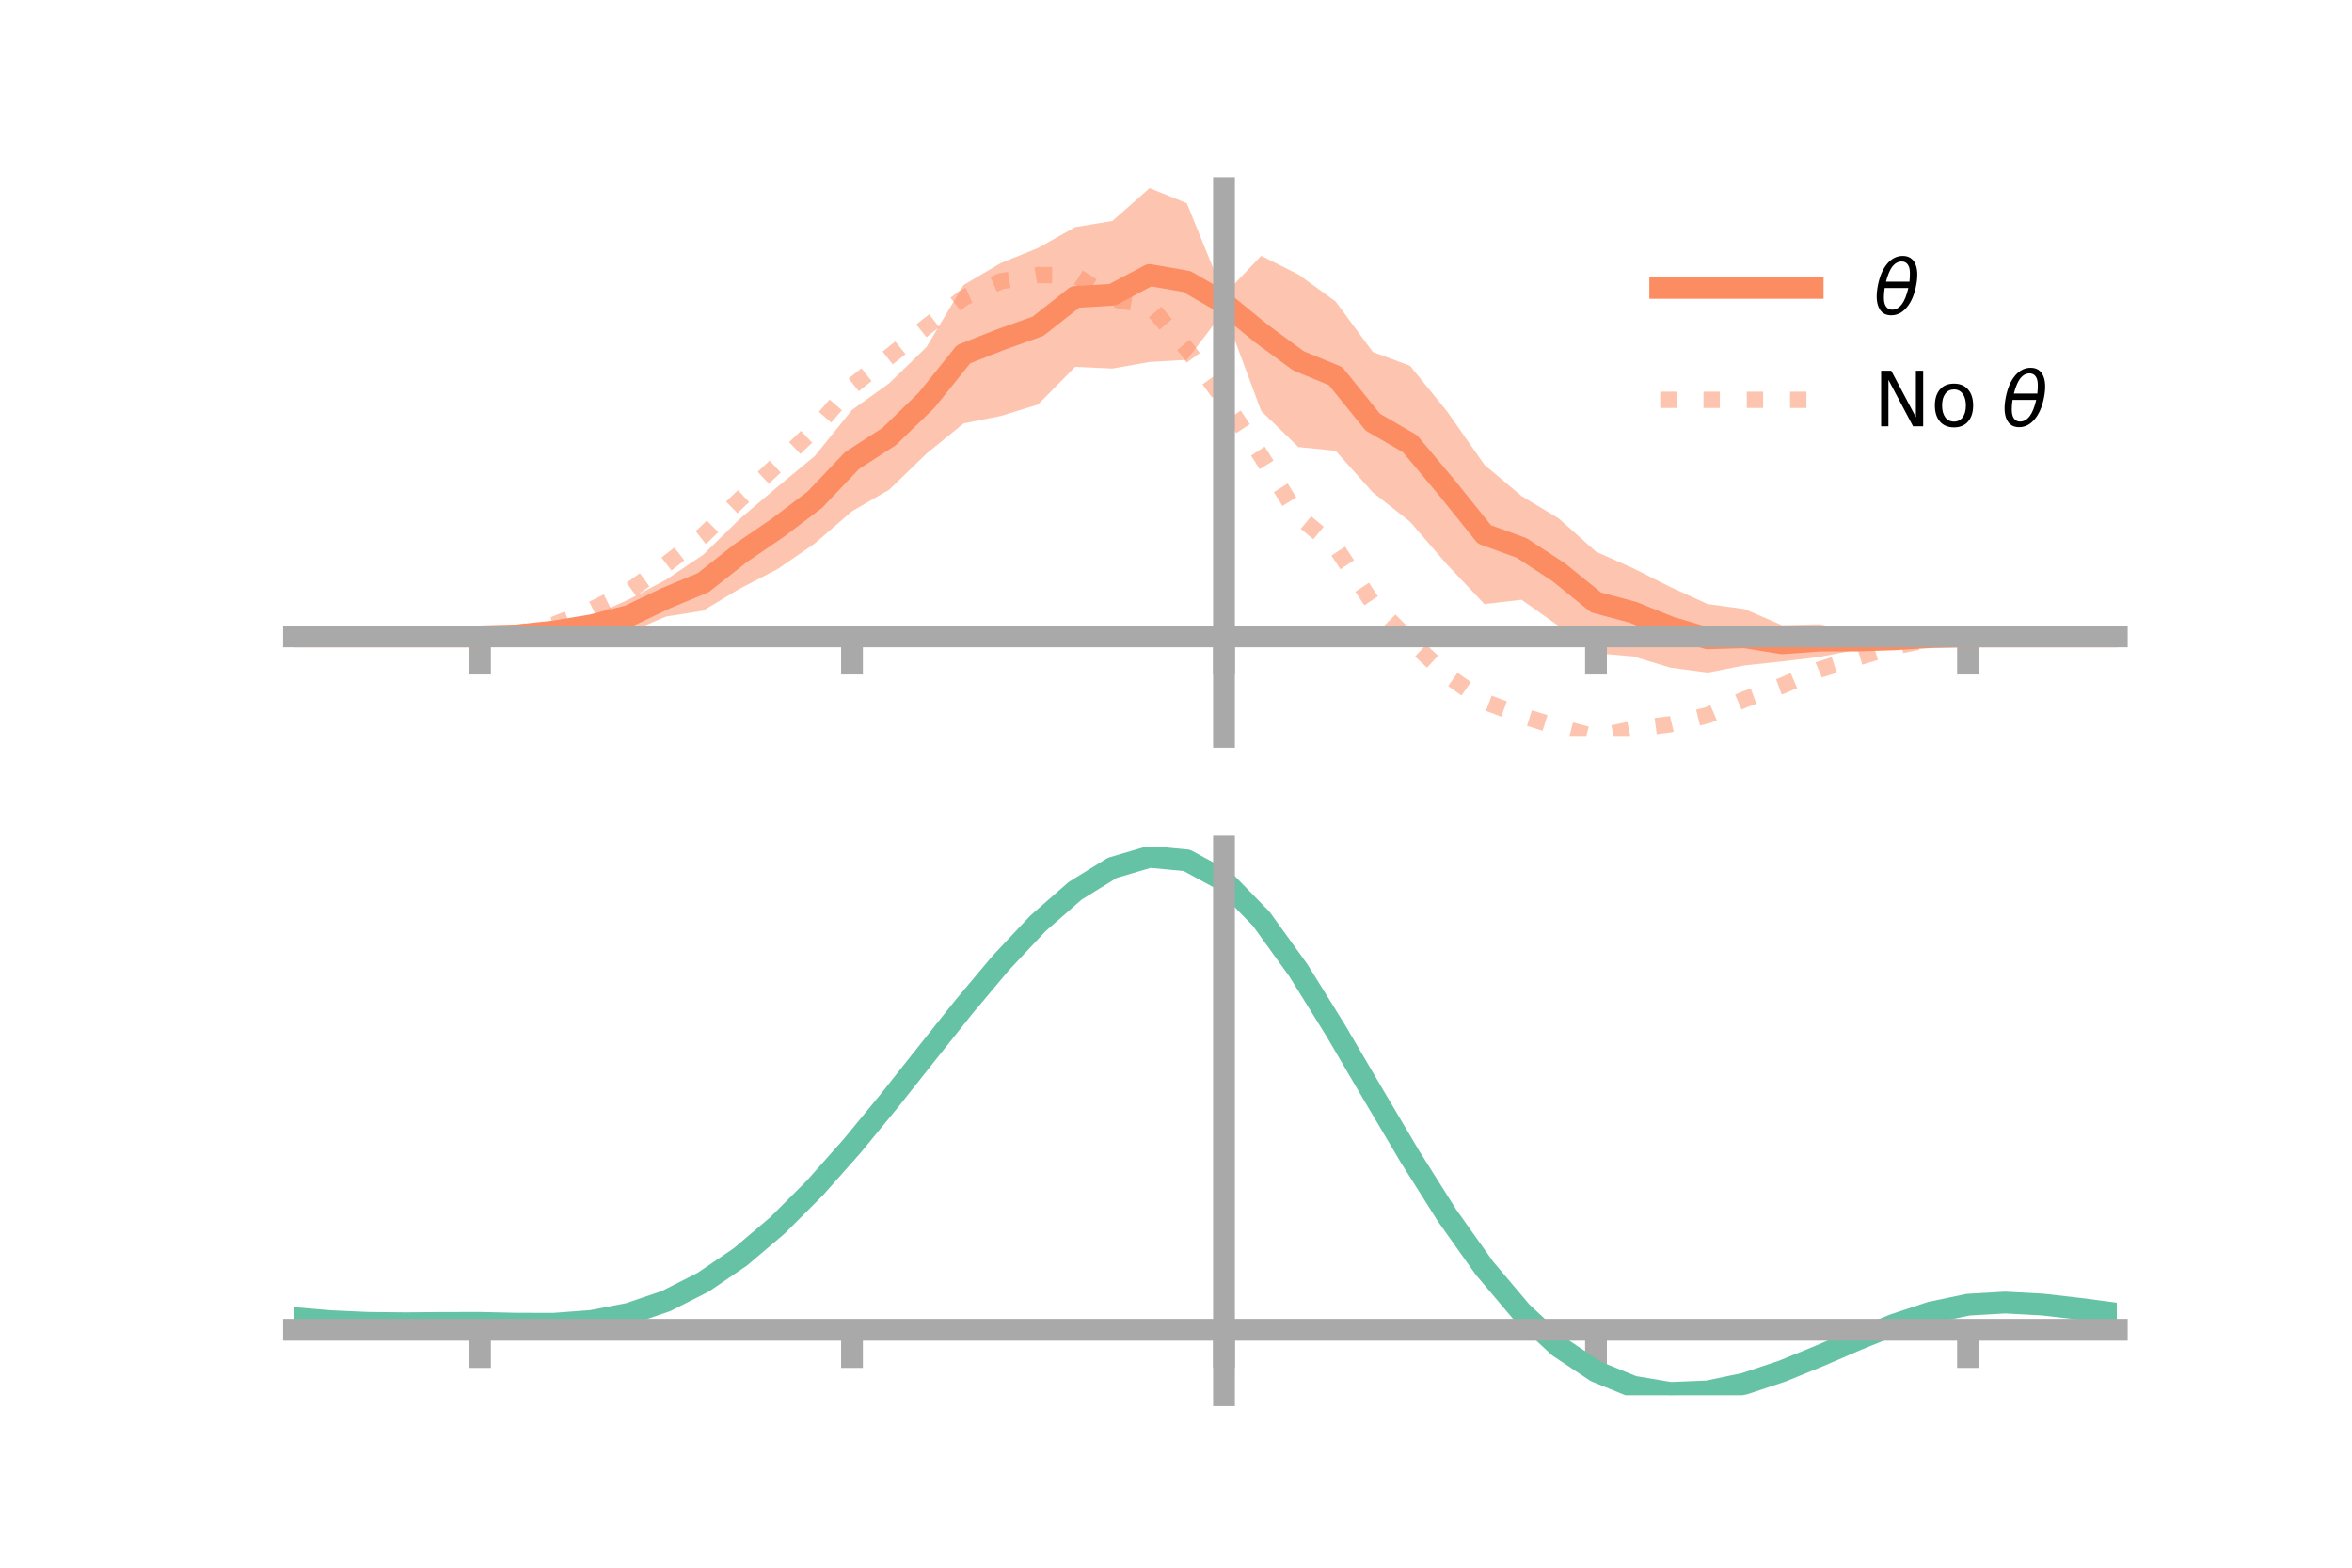 <?xml version="1.0" encoding="utf-8" standalone="no"?>
<!DOCTYPE svg PUBLIC "-//W3C//DTD SVG 1.1//EN"
  "http://www.w3.org/Graphics/SVG/1.1/DTD/svg11.dtd">
<!-- Created with matplotlib (https://matplotlib.org/) -->
<svg height="144pt" version="1.1" viewBox="0 0 216 144" width="216pt" xmlns="http://www.w3.org/2000/svg" xmlns:xlink="http://www.w3.org/1999/xlink">
 <defs>
  <style type="text/css">*{stroke-linecap:butt;stroke-linejoin:round;}</style>
 </defs>
 <g id="figure_1">
  <g id="patch_1">
   <path d="M 0 144 
L 216 144 
L 216 0 
L 0 0 
z
" style="fill:none;"/>
  </g>
  <g id="axes_1">
   <g id="patch_2">
    <path d="M 27 67.68 
L 194.4 67.68 
L 194.4 17.28 
L 27 17.28 
z
" style="fill:none;"/>
   </g>
   <g id="PolyCollection_1">
    <path clip-path="url(#p436d5577c5)" d="M 27 58.455 
L 27 58.455 
L 30.416 58.455 
L 33.833 58.455 
L 37.249 58.455 
L 40.665 58.455 
L 44.082 58.452 
L 47.498 58.223 
L 50.914 57.521 
L 54.331 56.585 
L 57.747 55.059 
L 61.163 53.249 
L 64.58 50.954 
L 67.996 47.608 
L 71.412 44.71 
L 74.829 41.885 
L 78.245 37.655 
L 81.661 35.204 
L 85.078 31.885 
L 88.494 26.178 
L 91.91 24.165 
L 95.327 22.779 
L 98.743 20.861 
L 102.159 20.297 
L 105.576 17.28 
L 108.992 18.663 
L 112.408 27.083 
L 115.824 23.498 
L 119.241 25.214 
L 122.657 27.688 
L 126.073 32.327 
L 129.49 33.596 
L 132.906 37.805 
L 136.322 42.687 
L 139.739 45.567 
L 143.155 47.625 
L 146.571 50.673 
L 149.988 52.197 
L 153.404 53.921 
L 156.82 55.482 
L 160.237 55.95 
L 163.653 57.425 
L 167.069 57.338 
L 170.486 57.989 
L 173.902 58.248 
L 177.318 58.384 
L 180.735 58.454 
L 184.151 58.455 
L 187.567 58.455 
L 190.984 58.455 
L 194.4 58.455 
L 194.4 58.455 
L 194.4 58.455 
L 190.984 58.455 
L 187.567 58.455 
L 184.151 58.455 
L 180.735 58.457 
L 177.318 58.66 
L 173.902 59.204 
L 170.486 59.683 
L 167.069 60.347 
L 163.653 60.755 
L 160.237 61.12 
L 156.82 61.782 
L 153.404 61.325 
L 149.988 60.297 
L 146.571 59.996 
L 143.155 57.51 
L 139.739 55.091 
L 136.322 55.486 
L 132.906 51.871 
L 129.49 47.917 
L 126.073 45.229 
L 122.657 41.41 
L 119.241 41.064 
L 115.824 37.749 
L 112.408 28.585 
L 108.992 33.054 
L 105.576 33.248 
L 102.159 33.853 
L 98.743 33.696 
L 95.327 37.156 
L 91.91 38.21 
L 88.494 38.893 
L 85.078 41.674 
L 81.661 44.983 
L 78.245 46.958 
L 74.829 49.919 
L 71.412 52.27 
L 67.996 54.041 
L 64.58 56.088 
L 61.163 56.635 
L 57.747 58.092 
L 54.331 58.293 
L 50.914 58.468 
L 47.498 58.505 
L 44.082 58.456 
L 40.665 58.455 
L 37.249 58.455 
L 33.833 58.455 
L 30.416 58.455 
L 27 58.455 
z
" style="fill:#fc8d62;fill-opacity:0.5;"/>
   </g>
   <g id="matplotlib.axis_1">
    <g id="xtick_1">
     <g id="line2d_1">
      <defs>
       <path d="M 0 0 
L 0 3.5 
" id="m4cbebdd720" style="stroke:#a9a9a9;stroke-width:2;"/>
      </defs>
      <g>
       <use style="fill:#a9a9a9;stroke:#a9a9a9;stroke-width:2;" x="44.082" xlink:href="#m4cbebdd720" y="58.455"/>
      </g>
     </g>
    </g>
    <g id="xtick_2">
     <g id="line2d_2">
      <g>
       <use style="fill:#a9a9a9;stroke:#a9a9a9;stroke-width:2;" x="78.245" xlink:href="#m4cbebdd720" y="58.455"/>
      </g>
     </g>
    </g>
    <g id="xtick_3">
     <g id="line2d_3">
      <g>
       <use style="fill:#a9a9a9;stroke:#a9a9a9;stroke-width:2;" x="112.408" xlink:href="#m4cbebdd720" y="58.455"/>
      </g>
     </g>
    </g>
    <g id="xtick_4">
     <g id="line2d_4">
      <g>
       <use style="fill:#a9a9a9;stroke:#a9a9a9;stroke-width:2;" x="146.571" xlink:href="#m4cbebdd720" y="58.455"/>
      </g>
     </g>
    </g>
    <g id="xtick_5">
     <g id="line2d_5">
      <g>
       <use style="fill:#a9a9a9;stroke:#a9a9a9;stroke-width:2;" x="180.735" xlink:href="#m4cbebdd720" y="58.455"/>
      </g>
     </g>
    </g>
   </g>
   <g id="matplotlib.axis_2"/>
   <g id="line2d_6">
    <path clip-path="url(#p436d5577c5)" d="M 27 58.455 
L 30.416 58.455 
L 33.833 58.455 
L 37.249 58.455 
L 40.665 58.455 
L 44.082 58.454 
L 47.498 58.364 
L 50.914 57.995 
L 54.331 57.439 
L 57.747 56.576 
L 61.163 54.942 
L 64.58 53.521 
L 67.996 50.824 
L 71.412 48.49 
L 74.829 45.902 
L 78.245 42.307 
L 81.661 40.094 
L 85.078 36.779 
L 88.494 32.535 
L 91.91 31.188 
L 95.327 29.967 
L 98.743 27.278 
L 102.159 27.075 
L 105.576 25.264 
L 108.992 25.859 
L 112.408 27.834 
L 115.824 30.624 
L 119.241 33.139 
L 122.657 34.549 
L 126.073 38.778 
L 129.49 40.757 
L 132.906 44.838 
L 136.322 49.087 
L 139.739 50.329 
L 143.155 52.567 
L 146.571 55.334 
L 149.988 56.247 
L 153.404 57.623 
L 156.82 58.632 
L 160.237 58.535 
L 163.653 59.09 
L 167.069 58.842 
L 170.486 58.836 
L 173.902 58.726 
L 177.318 58.522 
L 180.735 58.455 
L 184.151 58.455 
L 187.567 58.455 
L 190.984 58.455 
L 194.4 58.455 
" style="fill:none;stroke:#fc8d62;stroke-linecap:square;stroke-width:2;"/>
   </g>
   <g id="line2d_7">
    <path clip-path="url(#p436d5577c5)" d="M 27 58.455 
L 30.416 58.455 
L 33.833 58.455 
L 37.249 58.455 
L 40.665 58.455 
L 44.082 58.441 
L 47.498 58.17 
L 50.914 57.364 
L 54.331 55.992 
L 57.747 54.303 
L 61.163 51.84 
L 64.58 49.182 
L 67.996 45.839 
L 71.412 42.655 
L 74.829 39.398 
L 78.245 35.469 
L 81.661 32.77 
L 85.078 30.016 
L 88.494 27.353 
L 91.91 25.835 
L 95.327 25.264 
L 98.743 25.291 
L 102.159 27.471 
L 105.576 28.063 
L 108.992 32.06 
L 112.408 36.739 
L 115.824 41.911 
L 119.241 47.418 
L 122.657 50.261 
L 126.073 55.42 
L 129.49 58.841 
L 132.906 62.037 
L 136.322 64.443 
L 139.739 65.733 
L 143.155 66.793 
L 146.571 67.68 
L 149.988 66.957 
L 153.404 66.518 
L 156.82 65.696 
L 160.237 64.235 
L 163.653 62.986 
L 167.069 61.515 
L 170.486 60.437 
L 173.902 59.393 
L 177.318 58.716 
L 180.735 58.468 
L 184.151 58.455 
L 187.567 58.455 
L 190.984 58.455 
L 194.4 58.455 
" style="fill:none;stroke:#fc8d62;stroke-dasharray:1.5,2.475;stroke-dashoffset:0;stroke-opacity:0.5;stroke-width:1.5;"/>
   </g>
   <g id="patch_3">
    <path d="M 112.408 67.68 
L 112.408 17.28 
" style="fill:none;stroke:#a9a9a9;stroke-linecap:square;stroke-linejoin:miter;stroke-width:2;"/>
   </g>
   <g id="patch_4">
    <path d="M 194.4 67.68 
L 194.4 17.28 
" style="fill:none;"/>
   </g>
   <g id="patch_5">
    <path d="M 27 58.455 
L 194.4 58.455 
" style="fill:none;stroke:#a9a9a9;stroke-linecap:square;stroke-linejoin:miter;stroke-width:2;"/>
   </g>
   <g id="patch_6">
    <path d="M 27 17.28 
L 194.4 17.28 
" style="fill:none;"/>
   </g>
   <g id="legend_1">
    <g id="line2d_8">
     <path d="M 152.47 26.449 
L 166.47 26.449 
" style="fill:none;stroke:#fc8d62;stroke-linecap:square;stroke-width:2;"/>
    </g>
    <g id="line2d_9"/>
    <g id="text_1">
     <!-- $\theta$ -->
     <g transform="translate(172.07 28.899)scale(0.07 -0.07)">
      <defs>
       <path d="M 45.516 34.672 
L 14.453 34.672 
Q 12.359 20.062 14.5 13.875 
Q 17.188 6.25 24.469 6.25 
Q 31.781 6.25 37.359 13.922 
Q 42.234 20.656 45.516 34.672 
z
M 47.016 42.969 
Q 48.344 56.844 46.625 61.719 
Q 43.953 69.438 36.766 69.438 
Q 29.297 69.438 23.828 61.812 
Q 19.531 55.672 16.156 42.969 
z
M 38.188 76.766 
Q 49.906 76.766 54.594 66.406 
Q 59.281 56.109 55.719 37.844 
Q 52.203 19.625 43.453 9.281 
Q 34.766 -1.125 23.047 -1.125 
Q 11.281 -1.125 6.641 9.281 
Q 2 19.625 5.516 37.844 
Q 9.078 56.109 17.719 66.406 
Q 26.422 76.766 38.188 76.766 
z
" id="DejaVuSans-Oblique-952"/>
      </defs>
      <use transform="translate(0 0.234)" xlink:href="#DejaVuSans-Oblique-952"/>
     </g>
    </g>
    <g id="line2d_10">
     <path d="M 152.47 36.724 
L 166.47 36.724 
" style="fill:none;stroke:#fc8d62;stroke-dasharray:1.5,2.475;stroke-dashoffset:0;stroke-opacity:0.5;stroke-width:1.5;"/>
    </g>
    <g id="line2d_11"/>
    <g id="text_2">
     <!-- No $\theta$ -->
     <g transform="translate(172.07 39.174)scale(0.07 -0.07)">
      <defs>
       <path d="M 9.812 72.906 
L 23.094 72.906 
L 55.422 11.922 
L 55.422 72.906 
L 64.984 72.906 
L 64.984 0 
L 51.703 0 
L 19.391 60.984 
L 19.391 0 
L 9.812 0 
z
" id="DejaVuSans-78"/>
       <path d="M 30.609 48.391 
Q 23.391 48.391 19.188 42.75 
Q 14.984 37.109 14.984 27.297 
Q 14.984 17.484 19.156 11.844 
Q 23.344 6.203 30.609 6.203 
Q 37.797 6.203 41.984 11.859 
Q 46.188 17.531 46.188 27.297 
Q 46.188 37.016 41.984 42.703 
Q 37.797 48.391 30.609 48.391 
z
M 30.609 56 
Q 42.328 56 49.016 48.375 
Q 55.719 40.766 55.719 27.297 
Q 55.719 13.875 49.016 6.219 
Q 42.328 -1.422 30.609 -1.422 
Q 18.844 -1.422 12.172 6.219 
Q 5.516 13.875 5.516 27.297 
Q 5.516 40.766 12.172 48.375 
Q 18.844 56 30.609 56 
z
" id="DejaVuSans-111"/>
       <path id="DejaVuSans-32"/>
      </defs>
      <use transform="translate(0 0.234)" xlink:href="#DejaVuSans-78"/>
      <use transform="translate(74.805 0.234)" xlink:href="#DejaVuSans-111"/>
      <use transform="translate(135.986 0.234)" xlink:href="#DejaVuSans-32"/>
      <use transform="translate(167.773 0.234)" xlink:href="#DejaVuSans-Oblique-952"/>
     </g>
    </g>
   </g>
  </g>
  <g id="axes_2">
   <g id="patch_7">
    <path d="M 27 128.16 
L 194.4 128.16 
L 194.4 77.76 
L 27 77.76 
z
" style="fill:none;"/>
   </g>
   <g id="PolyCollection_2">
    <path clip-path="url(#pb2508c67da)" d="M 27 121.109 
L 27 121.032 
L 30.416 121.331 
L 33.833 121.486 
L 37.249 121.515 
L 40.665 121.48 
L 44.082 121.473 
L 47.498 121.549 
L 50.914 121.549 
L 54.331 121.292 
L 57.747 120.631 
L 61.163 119.45 
L 64.58 117.68 
L 67.996 115.299 
L 71.412 112.327 
L 74.829 108.823 
L 78.245 104.881 
L 81.661 100.628 
L 85.078 96.219 
L 88.494 91.837 
L 91.91 87.682 
L 95.327 83.971 
L 98.743 80.927 
L 102.159 78.781 
L 105.576 77.76 
L 108.992 78.089 
L 112.408 79.975 
L 115.824 83.533 
L 119.241 88.342 
L 122.657 93.925 
L 126.073 99.843 
L 129.49 105.712 
L 132.906 111.216 
L 136.322 116.111 
L 139.739 120.224 
L 143.155 123.451 
L 146.571 125.753 
L 149.988 127.155 
L 153.404 127.732 
L 156.82 127.6 
L 160.237 126.896 
L 163.653 125.777 
L 167.069 124.409 
L 170.486 122.959 
L 173.902 121.594 
L 177.318 120.475 
L 180.735 119.764 
L 184.151 119.567 
L 187.567 119.756 
L 190.984 120.155 
L 194.4 120.617 
L 194.4 120.719 
L 194.4 120.719 
L 190.984 120.28 
L 187.567 119.899 
L 184.151 119.72 
L 180.735 119.92 
L 177.318 120.641 
L 173.902 121.792 
L 170.486 123.208 
L 167.069 124.714 
L 163.653 126.133 
L 160.237 127.29 
L 156.82 128.017 
L 153.404 128.16 
L 149.988 127.59 
L 146.571 126.208 
L 143.155 123.959 
L 139.739 120.826 
L 136.322 116.845 
L 132.906 112.11 
L 129.49 106.783 
L 126.073 101.096 
L 122.657 95.355 
L 119.241 89.931 
L 115.824 85.257 
L 112.408 81.799 
L 108.992 79.971 
L 105.576 79.656 
L 102.159 80.646 
L 98.743 82.72 
L 95.327 85.653 
L 91.91 89.221 
L 88.494 93.207 
L 85.078 97.402 
L 81.661 101.615 
L 78.245 105.674 
L 74.829 109.431 
L 71.412 112.769 
L 67.996 115.599 
L 64.58 117.871 
L 61.163 119.57 
L 57.747 120.72 
L 54.331 121.374 
L 50.914 121.629 
L 47.498 121.627 
L 44.082 121.55 
L 40.665 121.551 
L 37.249 121.576 
L 33.833 121.539 
L 30.416 121.389 
L 27 121.109 
z
" style="fill:#66c2a5;fill-opacity:0.5;"/>
   </g>
   <g id="matplotlib.axis_3">
    <g id="xtick_6">
     <g id="line2d_12">
      <g>
       <use style="fill:#a9a9a9;stroke:#a9a9a9;stroke-width:2;" x="44.082" xlink:href="#m4cbebdd720" y="122.146"/>
      </g>
     </g>
    </g>
    <g id="xtick_7">
     <g id="line2d_13">
      <g>
       <use style="fill:#a9a9a9;stroke:#a9a9a9;stroke-width:2;" x="78.245" xlink:href="#m4cbebdd720" y="122.146"/>
      </g>
     </g>
    </g>
    <g id="xtick_8">
     <g id="line2d_14">
      <g>
       <use style="fill:#a9a9a9;stroke:#a9a9a9;stroke-width:2;" x="112.408" xlink:href="#m4cbebdd720" y="122.146"/>
      </g>
     </g>
    </g>
    <g id="xtick_9">
     <g id="line2d_15">
      <g>
       <use style="fill:#a9a9a9;stroke:#a9a9a9;stroke-width:2;" x="146.571" xlink:href="#m4cbebdd720" y="122.146"/>
      </g>
     </g>
    </g>
    <g id="xtick_10">
     <g id="line2d_16">
      <g>
       <use style="fill:#a9a9a9;stroke:#a9a9a9;stroke-width:2;" x="180.735" xlink:href="#m4cbebdd720" y="122.146"/>
      </g>
     </g>
    </g>
   </g>
   <g id="matplotlib.axis_4"/>
   <g id="line2d_17">
    <path clip-path="url(#pb2508c67da)" d="M 27 121.071 
L 30.416 121.36 
L 33.833 121.512 
L 37.249 121.546 
L 40.665 121.516 
L 44.082 121.511 
L 47.498 121.588 
L 50.914 121.589 
L 54.331 121.333 
L 57.747 120.675 
L 61.163 119.51 
L 64.58 117.776 
L 67.996 115.449 
L 71.412 112.548 
L 74.829 109.127 
L 78.245 105.278 
L 81.661 101.121 
L 85.078 96.811 
L 88.494 92.522 
L 91.91 88.452 
L 95.327 84.812 
L 98.743 81.823 
L 102.159 79.713 
L 105.576 78.708 
L 108.992 79.03 
L 112.408 80.887 
L 115.824 84.395 
L 119.241 89.136 
L 122.657 94.64 
L 126.073 100.47 
L 129.49 106.247 
L 132.906 111.663 
L 136.322 116.478 
L 139.739 120.525 
L 143.155 123.705 
L 146.571 125.981 
L 149.988 127.372 
L 153.404 127.946 
L 156.82 127.808 
L 160.237 127.093 
L 163.653 125.955 
L 167.069 124.561 
L 170.486 123.084 
L 173.902 121.693 
L 177.318 120.558 
L 180.735 119.842 
L 184.151 119.643 
L 187.567 119.827 
L 190.984 120.218 
L 194.4 120.668 
" style="fill:none;stroke:#66c2a5;stroke-linecap:square;stroke-width:2;"/>
   </g>
   <g id="patch_8">
    <path d="M 112.408 128.16 
L 112.408 77.76 
" style="fill:none;stroke:#a9a9a9;stroke-linecap:square;stroke-linejoin:miter;stroke-width:2;"/>
   </g>
   <g id="patch_9">
    <path d="M 194.4 128.16 
L 194.4 77.76 
" style="fill:none;"/>
   </g>
   <g id="patch_10">
    <path d="M 27 122.146 
L 194.4 122.146 
" style="fill:none;stroke:#a9a9a9;stroke-linecap:square;stroke-linejoin:miter;stroke-width:2;"/>
   </g>
   <g id="patch_11">
    <path d="M 27 77.76 
L 194.4 77.76 
" style="fill:none;"/>
   </g>
  </g>
 </g>
 <defs>
  <clipPath id="p436d5577c5">
   <rect height="50.4" width="167.4" x="27" y="17.28"/>
  </clipPath>
  <clipPath id="pb2508c67da">
   <rect height="50.4" width="167.4" x="27" y="77.76"/>
  </clipPath>
 </defs>
</svg>
